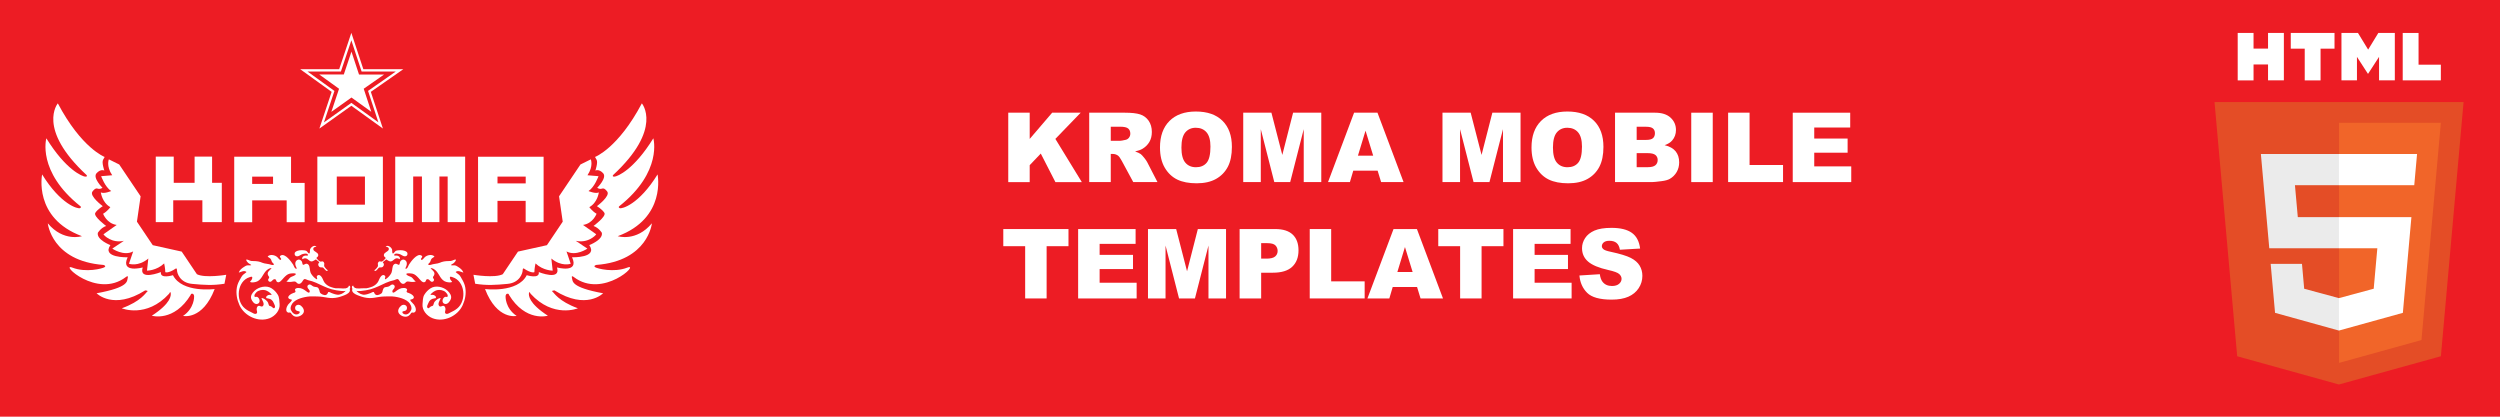 <?xml version="1.0" encoding="utf-8"?>
<!-- Generator: Adobe Illustrator 15.0.2, SVG Export Plug-In . SVG Version: 6.00 Build 0)  -->
<!DOCTYPE svg PUBLIC "-//W3C//DTD SVG 1.1//EN" "http://www.w3.org/Graphics/SVG/1.1/DTD/svg11.dtd">
<svg version="1.1" id="Layer_1" xmlns="http://www.w3.org/2000/svg" xmlns:xlink="http://www.w3.org/1999/xlink" x="0px" y="0px"
	 width="300px" height="50px" viewBox="0 0.866 300 50" enable-background="new 0 0.866 300 50" xml:space="preserve">
<rect y="0.866" fill="#ED1C24" width="300" height="50"/>
<title>HTML5 Logo</title>
<polygon fill="#E44D26" points="268.464,43.617 265.743,13.111 295.629,13.111 292.907,43.613 280.669,47.005 "/>
<polygon fill="#F16529" points="280.688,44.412 290.576,41.67 292.902,15.606 280.688,15.606 "/>
<polygon fill="#EBEBEB" points="280.688,26.92 275.736,26.92 275.393,23.088 280.688,23.088 280.688,19.347 280.674,19.347 
	271.305,19.347 271.395,20.351 272.314,30.661 280.688,30.661 "/>
<polygon fill="#EBEBEB" points="280.688,36.637 280.67,36.642 276.503,35.516 276.237,32.532 274.212,32.532 272.48,32.532 
	273.006,38.407 280.669,40.534 280.688,40.529 "/>
<path fill="#FFFFFF" d="M268.524,4.821h1.901V6.7h1.739V4.821h1.9v5.688h-1.9V8.605h-1.739v1.905h-1.901V4.821L268.524,4.821z"/>
<path fill="#FFFFFF" d="M276.567,6.708h-1.675V4.821h5.25v1.887h-1.674v3.802h-1.901V6.708L276.567,6.708z"/>
<path fill="#FFFFFF" d="M280.976,4.821h1.982l1.22,1.999l1.219-1.999h1.982v5.688h-1.893V7.69l-1.309,2.023h-0.032l-1.31-2.023
	v2.819h-1.86V4.821z"/>
<path fill="#FFFFFF" d="M288.326,4.821h1.901v3.808h2.675v1.88h-4.576V4.821z"/>
<polygon fill="#FFFFFF" points="280.674,26.92 280.674,30.661 285.28,30.661 284.846,35.513 280.674,36.64 280.674,40.532 
	288.345,38.407 288.399,37.774 289.279,27.925 289.37,26.92 288.363,26.92 "/>
<polygon fill="#FFFFFF" points="280.674,19.347 280.674,21.671 280.674,23.079 280.674,23.088 289.698,23.088 289.698,23.088 
	289.711,23.088 289.786,22.248 289.956,20.351 290.046,19.347 "/>
<g>
	<path fill="#FFFFFF" d="M120.991,14.39h2.573v3.147l2.696-3.147h3.423l-3.039,3.144l3.175,5.185h-3.169l-1.756-3.425l-1.33,1.393
		v2.032h-2.573V14.39z"/>
	<path fill="#FFFFFF" d="M130.706,22.718V14.39h4.288c0.797,0,1.404,0.068,1.824,0.205c0.42,0.136,0.76,0.389,1.018,0.758
		c0.256,0.369,0.386,0.819,0.386,1.349c0,0.462-0.099,0.86-0.296,1.196c-0.197,0.334-0.468,0.606-0.812,0.815
		c-0.22,0.132-0.521,0.242-0.904,0.329c0.307,0.103,0.53,0.205,0.67,0.307c0.095,0.068,0.232,0.215,0.412,0.438
		c0.18,0.224,0.3,0.396,0.361,0.517l1.245,2.414h-2.907l-1.376-2.545c-0.175-0.33-0.329-0.543-0.466-0.643
		c-0.186-0.128-0.396-0.193-0.631-0.193h-0.227v3.38H130.706z M133.291,17.765h1.085c0.117,0,0.345-0.038,0.681-0.114
		c0.171-0.034,0.311-0.121,0.418-0.262c0.108-0.14,0.162-0.3,0.162-0.482c0-0.269-0.086-0.476-0.256-0.619
		c-0.17-0.144-0.49-0.216-0.96-0.216h-1.13V17.765z"/>
	<path fill="#FFFFFF" d="M139.199,18.56c0-1.36,0.379-2.418,1.135-3.176c0.758-0.757,1.812-1.136,3.165-1.136
		c1.386,0,2.454,0.372,3.204,1.117c0.75,0.744,1.125,1.786,1.125,3.127c0,0.974-0.164,1.771-0.491,2.395
		c-0.328,0.623-0.802,1.107-1.421,1.454s-1.391,0.52-2.314,0.52c-0.939,0-1.717-0.149-2.332-0.449s-1.115-0.773-1.497-1.42
		S139.199,19.533,139.199,18.56z M141.771,18.571c0,0.841,0.156,1.445,0.469,1.812c0.313,0.368,0.738,0.551,1.275,0.551
		c0.553,0,0.98-0.179,1.285-0.54c0.302-0.36,0.454-1.005,0.454-1.937c0-0.784-0.159-1.356-0.475-1.719
		c-0.316-0.361-0.745-0.542-1.287-0.542c-0.519,0-0.936,0.184-1.25,0.551C141.93,17.115,141.771,17.723,141.771,18.571z"/>
	<path fill="#FFFFFF" d="M149.186,14.39h3.385l1.305,5.067l1.296-5.067h3.382v8.328h-2.106v-6.351l-1.624,6.351h-1.908l-1.621-6.351
		v6.351h-2.107V14.39z"/>
	<path fill="#FFFFFF" d="M165.314,21.343h-2.921l-0.405,1.375h-2.627l3.129-8.328h2.807l3.131,8.328h-2.695L165.314,21.343z
		 M164.781,19.543l-0.918-2.994l-0.91,2.994H164.781z"/>
	<path fill="#FFFFFF" d="M173.096,14.39h3.385l1.306,5.067l1.296-5.067h3.383v8.328h-2.107v-6.351l-1.624,6.351h-1.908l-1.621-6.351
		v6.351h-2.108V14.39z"/>
	<path fill="#FFFFFF" d="M183.781,18.56c0-1.36,0.379-2.418,1.137-3.176s1.812-1.136,3.164-1.136c1.387,0,2.455,0.372,3.205,1.117
		c0.75,0.744,1.125,1.786,1.125,3.127c0,0.974-0.165,1.771-0.492,2.395c-0.327,0.623-0.801,1.107-1.42,1.454
		c-0.62,0.347-1.391,0.52-2.315,0.52c-0.938,0-1.716-0.149-2.331-0.449c-0.617-0.299-1.115-0.773-1.498-1.42
		C183.974,20.344,183.781,19.533,183.781,18.56z M186.355,18.571c0,0.841,0.156,1.445,0.469,1.812
		c0.312,0.368,0.736,0.551,1.275,0.551c0.553,0,0.98-0.179,1.285-0.54c0.302-0.36,0.453-1.005,0.453-1.937
		c0-0.784-0.158-1.356-0.475-1.719c-0.316-0.361-0.744-0.542-1.287-0.542c-0.518,0-0.936,0.184-1.249,0.551
		C186.512,17.115,186.355,17.723,186.355,18.571z"/>
	<path fill="#FFFFFF" d="M193.803,14.39h4.818c0.802,0,1.418,0.199,1.849,0.596c0.43,0.398,0.646,0.89,0.646,1.477
		c0,0.493-0.154,0.915-0.461,1.267c-0.204,0.235-0.504,0.42-0.897,0.557c0.599,0.144,1.038,0.392,1.321,0.741
		c0.281,0.351,0.422,0.791,0.422,1.321c0,0.432-0.1,0.819-0.301,1.164s-0.476,0.618-0.824,0.818
		c-0.215,0.125-0.54,0.216-0.977,0.272c-0.579,0.076-0.963,0.114-1.153,0.114h-4.442V14.39z M196.4,17.656h1.118
		c0.401,0,0.681-0.068,0.838-0.207c0.157-0.138,0.235-0.338,0.235-0.6c0-0.242-0.078-0.432-0.235-0.567
		c-0.157-0.137-0.431-0.205-0.821-0.205H196.4V17.656z M196.4,20.929h1.311c0.443,0,0.756-0.079,0.938-0.236
		c0.183-0.157,0.273-0.368,0.273-0.633c0-0.246-0.09-0.444-0.271-0.594c-0.18-0.149-0.494-0.224-0.946-0.224H196.4V20.929z"/>
	<path fill="#FFFFFF" d="M202.95,14.39h2.579v8.328h-2.579V14.39z"/>
	<path fill="#FFFFFF" d="M207.375,14.39h2.574v6.277h4.016v2.051h-6.59V14.39z"/>
	<path fill="#FFFFFF" d="M215.129,14.39h6.896v1.778h-4.316v1.324h4.004v1.698h-4.004v1.642h4.441v1.886h-7.021V14.39z"/>
	<path fill="#FFFFFF" d="M120.395,28.352h7.823v2.057h-2.624v6.271h-2.574v-6.271h-2.625V28.352z"/>
	<path fill="#FFFFFF" d="M129.377,28.352h6.896v1.778h-4.317v1.323h4.005v1.699h-4.005v1.642h4.442v1.886h-7.021V28.352z"/>
	<path fill="#FFFFFF" d="M137.756,28.352h3.385l1.305,5.067l1.296-5.067h3.382v8.328h-2.107v-6.351l-1.624,6.351h-1.907
		l-1.621-6.351v6.351h-2.107V28.352z"/>
	<path fill="#FFFFFF" d="M148.754,28.352h4.277c0.932,0,1.63,0.222,2.094,0.665c0.464,0.443,0.696,1.074,0.696,1.892
		c0,0.841-0.253,1.498-0.759,1.971c-0.505,0.474-1.277,0.71-2.314,0.71h-1.409v3.09h-2.585V28.352z M151.339,31.902h0.631
		c0.495,0,0.845-0.086,1.046-0.258c0.199-0.172,0.301-0.393,0.301-0.662c0-0.261-0.088-0.482-0.262-0.665
		c-0.175-0.182-0.502-0.272-0.982-0.272h-0.733V31.902z"/>
	<path fill="#FFFFFF" d="M157.168,28.352h2.573v6.277h4.017v2.05h-6.59V28.352z"/>
	<path fill="#FFFFFF" d="M170.047,35.305h-2.921l-0.406,1.374h-2.628l3.131-8.328h2.807l3.129,8.328h-2.693L170.047,35.305z
		 M169.514,33.504l-0.919-2.994l-0.91,2.994H169.514z"/>
	<path fill="#FFFFFF" d="M172.592,28.352h7.822v2.057h-2.625v6.271h-2.574v-6.271h-2.623V28.352z"/>
	<path fill="#FFFFFF" d="M181.572,28.352h6.896v1.778h-4.316v1.323h4.004v1.699h-4.004v1.642h4.441v1.886h-7.021V28.352z"/>
	<path fill="#FFFFFF" d="M189.531,33.925l2.448-0.154c0.054,0.398,0.161,0.701,0.325,0.909c0.264,0.337,0.643,0.506,1.135,0.506
		c0.367,0,0.65-0.087,0.85-0.259c0.199-0.172,0.299-0.372,0.299-0.599c0-0.216-0.096-0.409-0.284-0.579
		c-0.189-0.171-0.63-0.332-1.317-0.483c-1.131-0.254-1.936-0.591-2.416-1.011c-0.484-0.42-0.727-0.957-0.727-1.608
		c0-0.428,0.123-0.832,0.372-1.213c0.248-0.38,0.622-0.679,1.118-0.897c0.5-0.217,1.182-0.327,2.049-0.327
		c1.064,0,1.875,0.198,2.435,0.594c0.558,0.396,0.89,1.025,0.996,1.889l-2.425,0.142c-0.064-0.375-0.2-0.647-0.406-0.818
		c-0.207-0.171-0.492-0.256-0.855-0.256c-0.299,0-0.525,0.063-0.676,0.19c-0.152,0.126-0.229,0.281-0.229,0.463
		c0,0.132,0.063,0.251,0.189,0.358c0.12,0.11,0.408,0.212,0.863,0.307c1.124,0.242,1.93,0.487,2.417,0.735
		c0.486,0.249,0.841,0.556,1.062,0.923c0.222,0.368,0.331,0.778,0.331,1.233c0,0.534-0.146,1.026-0.442,1.477
		c-0.295,0.45-0.709,0.792-1.239,1.025c-0.529,0.233-1.198,0.35-2.004,0.35c-1.418,0-2.398-0.273-2.943-0.818
		C189.912,35.458,189.604,34.766,189.531,33.925z"/>
</g>
<g>
	<g>
		<g>
			<path fill="#FFFFFF" d="M44.897,33.298c0.162-0.077,0.283-0.219,0.385-0.366c0.069-0.102,0.08-0.119,0.076-0.235
				c-0.002-0.146-0.053-0.188,0.021-0.328c0.141-0.258,0.295-0.055,0.482-0.129c0.146-0.056,0.331-0.293,0.434-0.414
				c-0.117-0.121-0.25-0.185-0.232-0.368c0.014-0.166,0.14-0.247,0.264-0.334c0.112-0.081,0.305-0.171,0.328-0.324
				c0.042-0.269-0.197-0.301-0.379-0.344c0.261-0.248,0.68,0.078,0.771,0.342c0.037,0.106-0.023,0.509,0.123,0.485
				c0.097-0.013,0.22-0.26,0.318-0.309c0.254-0.121,0.837-0.11,1.091-0.003c0.177,0.073,0.345,0.167,0.321,0.382
				c-0.02,0.177-0.138,0.278-0.329,0.272c-0.206-0.007-0.349-0.161-0.53-0.236c-0.146-0.06-0.475-0.132-0.623-0.068
				c-0.069,0.031-0.163,0.126-0.104,0.196c0.039,0.046,0.248,0.007,0.303,0.016c0.24,0.03,0.426,0.183,0.363,0.438
				c-0.322-0.178-0.508-0.135-0.784,0.113c-0.333,0.298-0.524,0.109-0.854-0.094c-0.111,0.14-0.326,0.223-0.408,0.362
				c0.131,0.104,0.174,0.255,0.097,0.408c-0.106,0.21-0.241,0.192-0.431,0.199c-0.121,0.004-0.062-0.015-0.156,0.058
				c-0.056,0.044-0.1,0.118-0.15,0.169c-0.085,0.078-0.227,0.287-0.334,0.148"/>
			<path fill="#FFFFFF" d="M42.388,35.147c0.072,0.412,0.686,0.345,0.988,0.318c0.204-0.019,0.413,0.008,0.612-0.009
				c0.172-0.015,0.336-0.085,0.506-0.131c0.306-0.083,0.597-0.281,0.79-0.521c0.194-0.24,0.232-0.569,0.447-0.794
				c0.118-0.122,0.284-0.209,0.437-0.077c0.182,0.156-0.054,0.331,0.053,0.458c0.27-0.124,0.505-0.392,0.668-0.633
				c0.2-0.299,0.148-0.599,0.245-0.933c0.042-0.148,0.149-0.285,0.312-0.315c0.148-0.026,0.353,0.169,0.443,0.125
				c0.101-0.051,0.075-0.332,0.176-0.442c0.104-0.114,0.261-0.225,0.424-0.167c0.404,0.14,0.382,0.58,0.227,0.873
				c-0.088,0.166-0.088,0.34,0.117,0.157c0.125-0.112,0.15-0.288,0.238-0.43c0.207-0.332,0.973-1.41,1.489-1.104
				c0.288,0.169-0.112,0.311-0.035,0.477c0.093,0.202,0.372-0.197,0.442-0.266c0.285-0.276,0.88-0.395,1.17-0.088
				c-0.096,0.114-0.256,0.162-0.35,0.273c-0.104,0.124-0.104,0.293-0.202,0.425c-0.087,0.114-0.347,0.27-0.091,0.319
				c0.126,0.025,0.338-0.069,0.467-0.094c0.191-0.038,0.379-0.064,0.57-0.098c0.175-0.029,0.305-0.108,0.474-0.164
				c0.364-0.118,0.704-0.111,1.083-0.125c0.189-0.006,0.451-0.217,0.629-0.159c-0.01,0.146-0.133,0.28-0.234,0.384
				c-0.102,0.105-0.312,0.169-0.377,0.273c0.145,0.068,0.309,0.005,0.46,0.027c0.163,0.025,0.28,0.102,0.409,0.187
				c0.268,0.172,0.532,0.369,0.631,0.685c-0.277-0.08-0.66-0.317-0.931-0.073c0.142,0.157,0.339,0.243,0.481,0.405
				c0.106,0.12,0.17,0.268,0.252,0.406c0.203,0.342,0.36,0.659,0.427,1.054c0.121,0.732-0.011,1.442-0.312,2.108
				c-0.583,1.302-2.26,2.108-3.625,1.571c-0.67-0.264-1.271-0.956-1.195-1.701c0.039-0.372,0.021-0.789,0.211-1.105
				c0.194-0.32,0.436-0.574,0.748-0.779c0.609-0.399,1.547-0.18,2.055,0.3c0.271,0.255,0.518,0.611,0.383,0.987
				c-0.094,0.264-0.389,0.684-0.736,0.58c-0.389-0.115-0.306-0.638-0.011-0.817c0.159-0.099,0.35,0.093,0.376-0.141
				c0.015-0.155-0.155-0.355-0.257-0.452c-0.242-0.228-0.712-0.319-1.032-0.239c-0.262,0.067-0.666,0.322-0.793,0.566
				c0.196,0.008,0.373-0.043,0.549,0.103c0.067,0.057,0.119,0.097,0.119,0.186c0,0.15-0.082,0.119-0.204,0.137
				c-0.383,0.057-0.581,0.228-0.724,0.595c-0.045,0.114-0.182,0.345-0.124,0.468c0.122,0.264,0.294,0.004,0.397-0.068
				c0.197-0.136,0.301-0.016,0.359-0.267c0.039-0.167,0.086-0.282,0.213-0.415c0.154-0.162,0.422-0.377,0.658-0.345
				c-0.088,0.238-0.422,0.683-0.191,0.935c0.177,0.192,0.343-0.059,0.533-0.007c0.205,0.057,0.25,0.347,0.215,0.508
				c-0.039,0.182-0.127,0.402,0.141,0.453c0.146,0.028,0.341-0.11,0.467-0.17c0.307-0.142,0.539-0.264,0.809-0.48
				c1.152-0.927,0.963-3.283-0.562-3.755c-0.191-0.062-0.356-0.13-0.31,0.128c0.029,0.16,0.143,0.307,0.26,0.416
				c-0.105,0.161-0.559,0.064-0.719,0.021c-0.298-0.08-0.518-0.315-0.686-0.563c-0.158-0.236-0.286-0.503-0.477-0.714
				c-0.146-0.163-0.471-0.442-0.707-0.351c0.274,0.286,0.631,0.482,0.391,0.902c-0.041,0.071-0.095,0.088-0.099,0.181
				c-0.005,0.105,0.115,0.186,0.126,0.282c0.015,0.13-0.106,0.276-0.268,0.253c-0.202-0.029-0.276-0.305-0.5-0.312
				c-0.247-0.01-0.146,0.207-0.303,0.323c-0.288,0.213-0.63-0.307-0.807-0.488c-0.199-0.207-0.41-0.429-0.697-0.496
				c-0.125-0.03-0.752-0.11-0.745,0.044c0.01,0.186,0.496,0.294,0.616,0.377c0.203,0.142,0.293,0.388,0.514,0.512
				c-0.174,0.07-0.373,0.059-0.557,0.053c-0.142-0.005-0.395-0.087-0.524-0.029c-0.142,0.062-0.194,0.225-0.37,0.259
				c-0.191,0.038-0.309-0.085-0.423-0.221c-0.073-0.085-0.165-0.307-0.282-0.345c-0.12-0.038-0.314,0.1-0.441,0.128
				c-0.346,0.075-0.65,0.172-0.977,0.316c-0.597,0.268-1.227,0.605-1.861,0.778c-0.361,0.1-0.762,0.165-1.133,0.2
				c-0.198,0.02-0.408,0.015-0.602-0.006c-0.229-0.024-0.591-0.272-0.468-0.559c0.009-0.021,0.031-0.038,0.047-0.054"/>
			<path fill="#FFFFFF" d="M42.643,35.626c0.237,0.292,0.519,0.518,0.898,0.594c0.307,0.062,0.701-0.102,0.967-0.204
				c0.07-0.027,0.153-0.092,0.225-0.104c0.182-0.031,0.125,0.017,0.196,0.142c0.095,0.17,0.216,0.256,0.415,0.217
				c0.131-0.025,0.295-0.096,0.407-0.182c0.158-0.124,0.123-0.23,0.187-0.408c0.055-0.154,0.104-0.301,0.272-0.35
				c0.192-0.055,0.331-0.013,0.511-0.129c0.156-0.102,0.293-0.271,0.504-0.165c0.187,0.095,0.167,0.27,0.08,0.423
				c-0.067,0.117-0.252,0.24-0.221,0.399c0.051,0.264,0.305,0.042,0.42-0.044c0.299-0.224,0.553-0.396,0.955-0.393
				c0.162,0.001,0.389,0.045,0.397,0.229c0.005,0.091-0.091,0.113-0.062,0.216c0.032,0.11,0.173,0.133,0.265,0.16
				c0.217,0.064,0.895,0.448,0.467,0.711c-0.172,0.107-0.426-0.001-0.213,0.286c0.109,0.146,0.266,0.256,0.374,0.404
				c0.166,0.228,0.397,0.82-0.017,0.949c-0.092,0.028-0.174-0.043-0.275,0.008c-0.074,0.035-0.119,0.15-0.168,0.206
				c-0.112,0.13-0.23,0.217-0.396,0.261c-0.336,0.087-0.801-0.106-0.981-0.416c-0.183-0.313,0.038-0.682,0.29-0.886
				c0.31-0.253,0.788-0.049,0.686,0.376c-0.046,0.197-0.177,0.224-0.35,0.276c-0.098,0.03-0.168-0.01-0.186,0.118
				c-0.016,0.115,0.113,0.201,0.194,0.235c0.396,0.168,0.722-0.172,0.86-0.504c0.127-0.305-0.109-0.757-0.342-0.956
				c-0.307-0.264-0.681-0.413-1.067-0.514c-0.382-0.1-0.757-0.157-1.152-0.152c-0.411,0.005-0.866,0.004-1.269,0.066
				c-0.395,0.062-0.768,0.148-1.173,0.138c-0.438-0.01-0.827-0.111-1.237-0.267c-0.278-0.104-0.627-0.227-0.794-0.489
				c-0.207-0.327,0.22-0.672,0.38-0.328"/>
		</g>
		<g>
			<path fill="#FFFFFF" d="M39.359,33.298c-0.163-0.077-0.285-0.219-0.385-0.366c-0.07-0.102-0.081-0.119-0.078-0.235
				c0.002-0.146,0.054-0.188-0.021-0.328c-0.141-0.258-0.296-0.055-0.483-0.129c-0.146-0.056-0.332-0.293-0.434-0.414
				c0.118-0.121,0.251-0.185,0.234-0.368c-0.014-0.166-0.142-0.247-0.265-0.334c-0.112-0.081-0.304-0.171-0.328-0.324
				c-0.042-0.269,0.198-0.301,0.379-0.344c-0.261-0.248-0.68,0.078-0.772,0.342c-0.037,0.106,0.024,0.509-0.124,0.485
				c-0.095-0.013-0.218-0.26-0.317-0.309c-0.253-0.121-0.836-0.11-1.09-0.003c-0.176,0.073-0.346,0.167-0.321,0.382
				c0.019,0.177,0.137,0.278,0.328,0.272c0.208-0.007,0.348-0.161,0.531-0.236c0.146-0.06,0.475-0.132,0.623-0.068
				c0.069,0.031,0.164,0.126,0.104,0.196c-0.039,0.046-0.248,0.007-0.303,0.016c-0.242,0.03-0.426,0.183-0.363,0.438
				c0.322-0.178,0.507-0.135,0.783,0.113c0.333,0.298,0.524,0.109,0.855-0.094c0.11,0.14,0.326,0.223,0.41,0.362
				c-0.132,0.104-0.176,0.255-0.098,0.408c0.105,0.21,0.241,0.192,0.43,0.199c0.121,0.004,0.062-0.015,0.157,0.058
				c0.055,0.044,0.099,0.118,0.151,0.169c0.083,0.078,0.226,0.287,0.334,0.148"/>
			<path fill="#FFFFFF" d="M41.865,35.147c-0.071,0.412-0.685,0.345-0.987,0.318c-0.206-0.019-0.415,0.008-0.612-0.009
				c-0.175-0.015-0.338-0.085-0.507-0.131c-0.306-0.083-0.596-0.281-0.791-0.521c-0.192-0.24-0.231-0.569-0.447-0.794
				c-0.116-0.122-0.283-0.209-0.436-0.077c-0.183,0.156,0.054,0.331-0.052,0.458c-0.271-0.124-0.506-0.392-0.668-0.633
				c-0.201-0.299-0.149-0.599-0.245-0.933c-0.042-0.148-0.149-0.285-0.311-0.315c-0.149-0.026-0.354,0.169-0.444,0.125
				c-0.101-0.051-0.076-0.332-0.177-0.442c-0.104-0.114-0.259-0.225-0.423-0.167c-0.404,0.14-0.381,0.58-0.225,0.873
				c0.087,0.166,0.086,0.34-0.118,0.157c-0.126-0.112-0.151-0.288-0.239-0.43c-0.207-0.332-0.973-1.41-1.489-1.104
				c-0.288,0.169,0.113,0.311,0.036,0.477c-0.093,0.202-0.372-0.197-0.441-0.266c-0.286-0.276-0.881-0.395-1.172-0.088
				c0.096,0.114,0.257,0.162,0.351,0.273c0.104,0.124,0.104,0.293,0.202,0.425c0.087,0.114,0.347,0.27,0.092,0.319
				c-0.127,0.025-0.34-0.069-0.468-0.094c-0.191-0.038-0.378-0.064-0.569-0.098c-0.176-0.029-0.306-0.108-0.474-0.164
				c-0.365-0.118-0.704-0.111-1.083-0.125c-0.192-0.006-0.453-0.217-0.629-0.159c0.01,0.146,0.132,0.28,0.233,0.384
				c0.103,0.105,0.313,0.169,0.38,0.273c-0.147,0.068-0.31,0.005-0.461,0.027c-0.163,0.025-0.279,0.102-0.41,0.187
				c-0.268,0.172-0.533,0.369-0.631,0.685c0.277-0.08,0.66-0.317,0.931-0.073c-0.141,0.157-0.339,0.243-0.481,0.405
				c-0.107,0.12-0.171,0.268-0.253,0.406c-0.203,0.342-0.36,0.659-0.426,1.054c-0.121,0.732,0.013,1.442,0.312,2.108
				c0.583,1.302,2.259,2.108,3.624,1.571c0.669-0.264,1.271-0.956,1.195-1.701c-0.039-0.372-0.02-0.789-0.211-1.105
				c-0.193-0.32-0.435-0.574-0.748-0.779c-0.608-0.399-1.547-0.18-2.054,0.3c-0.271,0.255-0.518,0.611-0.383,0.987
				c0.094,0.264,0.388,0.684,0.735,0.58c0.39-0.115,0.306-0.638,0.011-0.817c-0.159-0.099-0.35,0.093-0.374-0.141
				c-0.016-0.155,0.154-0.355,0.255-0.452c0.242-0.228,0.712-0.319,1.032-0.239c0.261,0.067,0.666,0.322,0.793,0.566
				c-0.196,0.008-0.373-0.043-0.549,0.103c-0.066,0.057-0.119,0.097-0.119,0.186c0,0.15,0.082,0.119,0.204,0.137
				c0.383,0.057,0.581,0.228,0.725,0.595c0.044,0.114,0.18,0.345,0.124,0.468c-0.123,0.264-0.295,0.004-0.397-0.068
				c-0.198-0.136-0.302-0.016-0.36-0.267c-0.039-0.167-0.086-0.282-0.212-0.415c-0.154-0.162-0.423-0.377-0.657-0.345
				c0.086,0.238,0.42,0.683,0.191,0.935c-0.177,0.192-0.344-0.059-0.534-0.007c-0.207,0.057-0.251,0.347-0.215,0.508
				c0.039,0.182,0.127,0.402-0.141,0.453c-0.146,0.028-0.34-0.11-0.466-0.17c-0.307-0.142-0.539-0.264-0.809-0.48
				c-1.153-0.927-0.961-3.283,0.562-3.755c0.192-0.062,0.357-0.13,0.311,0.128c-0.03,0.16-0.143,0.307-0.261,0.416
				c0.105,0.161,0.558,0.064,0.719,0.021c0.298-0.08,0.518-0.315,0.685-0.563c0.16-0.236,0.287-0.503,0.478-0.714
				c0.146-0.163,0.47-0.442,0.706-0.351c-0.273,0.286-0.63,0.482-0.39,0.902c0.042,0.071,0.095,0.088,0.099,0.181
				c0.004,0.105-0.115,0.186-0.126,0.282c-0.014,0.13,0.106,0.276,0.266,0.253c0.204-0.029,0.279-0.305,0.503-0.312
				c0.245-0.01,0.146,0.207,0.302,0.323c0.288,0.213,0.63-0.307,0.806-0.488c0.2-0.207,0.411-0.429,0.699-0.496
				c0.124-0.03,0.752-0.11,0.744,0.044c-0.008,0.186-0.496,0.294-0.617,0.377c-0.202,0.142-0.292,0.388-0.512,0.512
				c0.173,0.07,0.372,0.059,0.556,0.053c0.141-0.005,0.396-0.087,0.525-0.029c0.142,0.062,0.195,0.225,0.369,0.259
				c0.191,0.038,0.309-0.085,0.424-0.221c0.074-0.085,0.165-0.307,0.283-0.345s0.314,0.1,0.44,0.128
				c0.346,0.075,0.65,0.172,0.976,0.316c0.597,0.268,1.227,0.605,1.861,0.778c0.361,0.1,0.762,0.165,1.134,0.2
				c0.198,0.02,0.406,0.015,0.601-0.006c0.23-0.024,0.592-0.272,0.469-0.559c-0.009-0.021-0.032-0.038-0.047-0.054"/>
			<path fill="#FFFFFF" d="M41.611,35.626c-0.237,0.292-0.52,0.518-0.898,0.594c-0.308,0.062-0.701-0.102-0.966-0.204
				c-0.07-0.027-0.154-0.092-0.226-0.104c-0.182-0.031-0.125,0.017-0.196,0.142c-0.096,0.17-0.215,0.256-0.416,0.217
				c-0.131-0.025-0.294-0.096-0.406-0.182c-0.159-0.124-0.123-0.23-0.187-0.408c-0.055-0.154-0.104-0.301-0.274-0.35
				c-0.191-0.055-0.33-0.013-0.509-0.129c-0.157-0.102-0.293-0.271-0.504-0.165c-0.187,0.095-0.167,0.27-0.08,0.423
				c0.067,0.117,0.251,0.24,0.22,0.399c-0.051,0.264-0.304,0.042-0.42-0.044c-0.299-0.224-0.553-0.396-0.955-0.393
				c-0.163,0.001-0.388,0.045-0.397,0.229c-0.004,0.091,0.091,0.113,0.062,0.216c-0.033,0.11-0.173,0.133-0.264,0.16
				c-0.216,0.064-0.895,0.448-0.469,0.711c0.173,0.107,0.428-0.001,0.214,0.286c-0.108,0.146-0.266,0.256-0.375,0.404
				c-0.166,0.228-0.396,0.82,0.017,0.949c0.093,0.028,0.174-0.043,0.276,0.008c0.074,0.035,0.12,0.15,0.168,0.206
				c0.113,0.13,0.231,0.217,0.396,0.261c0.336,0.087,0.801-0.106,0.981-0.416c0.182-0.313-0.038-0.682-0.29-0.886
				c-0.31-0.253-0.787-0.049-0.687,0.376c0.048,0.197,0.178,0.224,0.35,0.276c0.099,0.03,0.17-0.01,0.188,0.118
				c0.015,0.115-0.114,0.201-0.196,0.235c-0.395,0.168-0.722-0.172-0.86-0.504c-0.127-0.305,0.109-0.757,0.342-0.956
				c0.306-0.264,0.681-0.413,1.066-0.514c0.382-0.1,0.758-0.157,1.153-0.152c0.412,0.005,0.866,0.004,1.269,0.066
				c0.393,0.062,0.769,0.148,1.172,0.138c0.437-0.01,0.828-0.111,1.236-0.267c0.279-0.104,0.629-0.227,0.796-0.489
				c0.206-0.327-0.22-0.672-0.38-0.328"/>
		</g>
	</g>
	<polygon fill="#FFFFFF" points="42.175,7.059 43.081,9.806 46.095,9.806 43.646,11.515 44.557,14.284 42.175,12.568 39.761,14.29 
		40.687,11.518 38.311,9.805 41.257,9.804 	"/>
	<path fill="#FFFFFF" d="M39.797,11.889l-3.779-2.723l4.686,0l1.323-3.954l0.135-0.406L43.6,9.168h4.799L44.5,11.887l1.447,4.402
		l-3.786-2.729l-3.835,2.733L39.797,11.889L39.797,11.889z M40.909,9.449l-4.009,0l3.234,2.33l-1.26,3.774l3.289-2.344l3.242,2.335
		l-1.241-3.771l3.329-2.323h-4.1l-1.231-3.744L40.909,9.449L40.909,9.449z"/>
	<g>
		<path fill="#FFFFFF" d="M56.814,33.84c0,0,2.562,0.428,3.519-0.07l1.824-2.712l3.475-0.771l1.896-2.822l-0.441-3.044l2.568-3.817
			l1.244-0.616c0,0,0.342,0.802-0.402,1.908l1.324,0.112c0,0-0.459,1.298-1.199,1.784c0,0,0.846,0.362,1.238,0.162
			c0,0-0.135,1.203-1.139,1.771c0,0,0.344,0.491,0.867,0.792c0,0-0.422,1.167-1.629,1.342l1.584,1.115l-0.074,0.106
			c0,0-0.885,1.01-2.377,0.683l1.395,0.936c0,0-1.365,0.949-2.508,0.337l0.506,1.481c0,0-1.098,0.4-2.323-0.629l0.162,1.454
			c0,0-1.145,0.008-2.061-0.866c0,0-0.134,0.584-0.136,1.049c0,0-0.335,0.188-1.262-0.436c0,0-0.143-0.097-0.145,0.215
			s-0.328,1.49-1.819,1.627c-1.493,0.138-2.47,0.205-3.878-0.016L56.814,33.84z"/>
		<path fill="#FFFFFF" d="M58.204,35.551c0,0,3.91,0.506,5.006-1.662c0,0,1.582,0.498,1.443-0.374c0,0,2.691,1.083,2.186-0.553
			c0,0,2.717,0.738,1.807-1.221c0,0,3.146,0.096,2.068-1.461c0,0,1.674-0.636,1.51-1.472c0,0-0.332-0.586-1-0.826
			c0,0,1.545-1.14,1.309-1.559c-0.238-0.419-0.904-0.815-0.904-0.815s1.652-1.221,1.236-1.761c-0.416-0.538-0.561-0.323-0.775-0.313
			c-0.215,0.012-0.428-0.132-0.428-0.132s1.221-1.2,0.711-1.752c-0.512-0.551-0.93-0.313-0.93-0.313s0.338-0.966,0.148-1.299
			c-0.189-0.336-0.189-0.336-0.189-0.336s2.771-1.039,5.621-6.432c0,0,2.576,3.029-3.459,8.611c0,0-0.143,0.213,0.191,0.181
			c0.334-0.035,2.293-0.791,4.646-4.598c0,0,1.152,3.989-4.078,8.143c0,0-0.189,0.129,0.049,0.239
			c0.236,0.109,2.303-0.42,4.535-4.049c0,0,1.09,5.24-4.777,7.412c0,0,2.217,0.713,4.098-1.546c0,0-0.445,4.52-6.676,4.996
			c0,0-0.383,0.104-0.133,0.272c0.252,0.169,2.24,0.679,3.854,0.052c1.613-0.625-2.916,3.795-6.41,1.133
			c0,0-0.334-0.276-0.227,0.105c0.105,0.381-0.184,1.122,3.738,1.84c0,0-2.012,2.068-5.833-0.345c0,0-0.43,0.021-0.251,0.142
			c0.18,0.12,0.723,1.159,3.059,2.004c0,0-2.953,1.23-5.672-1.739c0,0-0.166-0.37-0.203-0.086c-0.037,0.287-0.041,1.217,2.27,2.718
			c0,0-2.666,0.802-4.68-2.523c0,0,0.037-0.13-0.179-0.12c-0.214,0.012-0.216,0.321-0.216,0.321s-0.066,1.407,1.326,2.344
			C61.995,38.777,59.655,39.329,58.204,35.551z"/>
	</g>
	<g>
		<path fill="#FFFFFF" d="M27.148,33.84c0,0-2.562,0.428-3.52-0.07l-1.824-2.712l-3.475-0.771l-1.897-2.822l0.441-3.044
			l-2.567-3.817l-1.245-0.616c0,0-0.342,0.802,0.402,1.908l-1.326,0.112c0,0,0.459,1.298,1.202,1.784c0,0-0.846,0.362-1.24,0.162
			c0,0,0.137,1.203,1.14,1.771c0,0-0.345,0.491-0.868,0.792c0,0,0.422,1.167,1.629,1.342l-1.583,1.115l0.072,0.106
			c0,0,0.887,1.01,2.377,0.683l-1.392,0.936c0,0,1.364,0.949,2.506,0.337l-0.506,1.481c0,0,1.1,0.4,2.324-0.629l-0.161,1.454
			c0,0,1.144,0.008,2.06-0.866c0,0,0.133,0.584,0.135,1.049c0,0,0.335,0.188,1.263-0.436c0,0,0.143-0.097,0.145,0.215
			s0.327,1.49,1.819,1.627c1.492,0.138,2.47,0.205,3.876-0.016L27.148,33.84z"/>
		<path fill="#FFFFFF" d="M25.759,35.551c0,0-3.91,0.506-5.005-1.662c0,0-1.583,0.498-1.444-0.374c0,0-2.691,1.083-2.186-0.553
			c0,0-2.717,0.738-1.806-1.221c0,0-3.149,0.096-2.071-1.461c0,0-1.673-0.636-1.508-1.472c0,0,0.332-0.586,0.999-0.826
			c0,0-1.544-1.14-1.307-1.559c0.237-0.419,0.903-0.815,0.903-0.815s-1.652-1.221-1.236-1.761c0.415-0.538,0.561-0.323,0.774-0.313
			c0.216,0.012,0.429-0.132,0.429-0.132s-1.222-1.2-0.711-1.752c0.511-0.551,0.93-0.313,0.93-0.313s-0.339-0.966-0.148-1.299
			c0.188-0.336,0.188-0.336,0.188-0.336s-2.771-1.039-5.62-6.432c0,0-2.576,3.029,3.458,8.611c0,0,0.144,0.213-0.19,0.181
			c-0.334-0.035-2.294-0.791-4.646-4.598c0,0-1.153,3.989,4.077,8.143c0,0,0.191,0.129-0.047,0.239
			c-0.237,0.109-2.303-0.42-4.537-4.049c0,0-1.089,5.24,4.777,7.412c0,0-2.216,0.713-4.098-1.546c0,0,0.447,4.52,6.676,4.996
			c0,0,0.382,0.104,0.133,0.272c-0.251,0.169-2.241,0.679-3.854,0.052c-1.613-0.625,2.916,3.795,6.411,1.133
			c0,0,0.333-0.276,0.227,0.105c-0.106,0.381,0.184,1.122-3.738,1.84c0,0,2.012,2.068,5.832-0.345c0,0,0.43,0.021,0.251,0.142
			c-0.179,0.12-0.723,1.159-3.058,2.004c0,0,2.952,1.23,5.671-1.739c0,0,0.167-0.37,0.203-0.086
			c0.036,0.287,0.041,1.217-2.269,2.718c0,0,2.665,0.802,4.679-2.523c0,0-0.037-0.13,0.179-0.12
			c0.214,0.012,0.216,0.321,0.216,0.321s0.065,1.407-1.327,2.344C21.968,38.777,24.307,39.329,25.759,35.551z"/>
	</g>
	<polygon fill="#FFFFFF" points="49.583,22.046 49.583,27.522 47.428,27.522 47.428,19.662 55.818,19.662 55.818,27.52 
		53.719,27.52 53.719,22.046 52.73,22.046 52.73,27.52 50.632,27.52 50.632,22.046 	"/>
	<polygon fill="#FFFFFF" points="23.352,19.658 23.352,22.804 20.848,22.804 20.848,19.658 18.692,19.658 18.692,27.522 
		20.788,27.522 20.788,24.901 24.285,24.901 24.285,27.522 26.616,27.522 26.616,22.804 25.451,22.804 25.451,19.658 	"/>
	<path fill="#FFFFFF" d="M34.925,19.67v3.146h1.632v4.714H34.4v-2.618h-4.137v2.622h-2.156V19.67H34.925z M32.767,22.062h-2.507
		v0.874h2.507V22.062z"/>
	<path fill="#FFFFFF" d="M59.698,24.971v2.562H57.37l-0.004-7.86h7.867v7.859h-2.154v-2.561H59.698z M63.084,22.06H59.7v0.812h3.385
		V22.06z"/>
	<path fill="#FFFFFF" d="M45.946,19.658l0.002,7.862h-7.866v-7.861L45.946,19.658z M43.793,22.047h-3.38v3.379h3.38V22.047z"/>
</g>
</svg>
